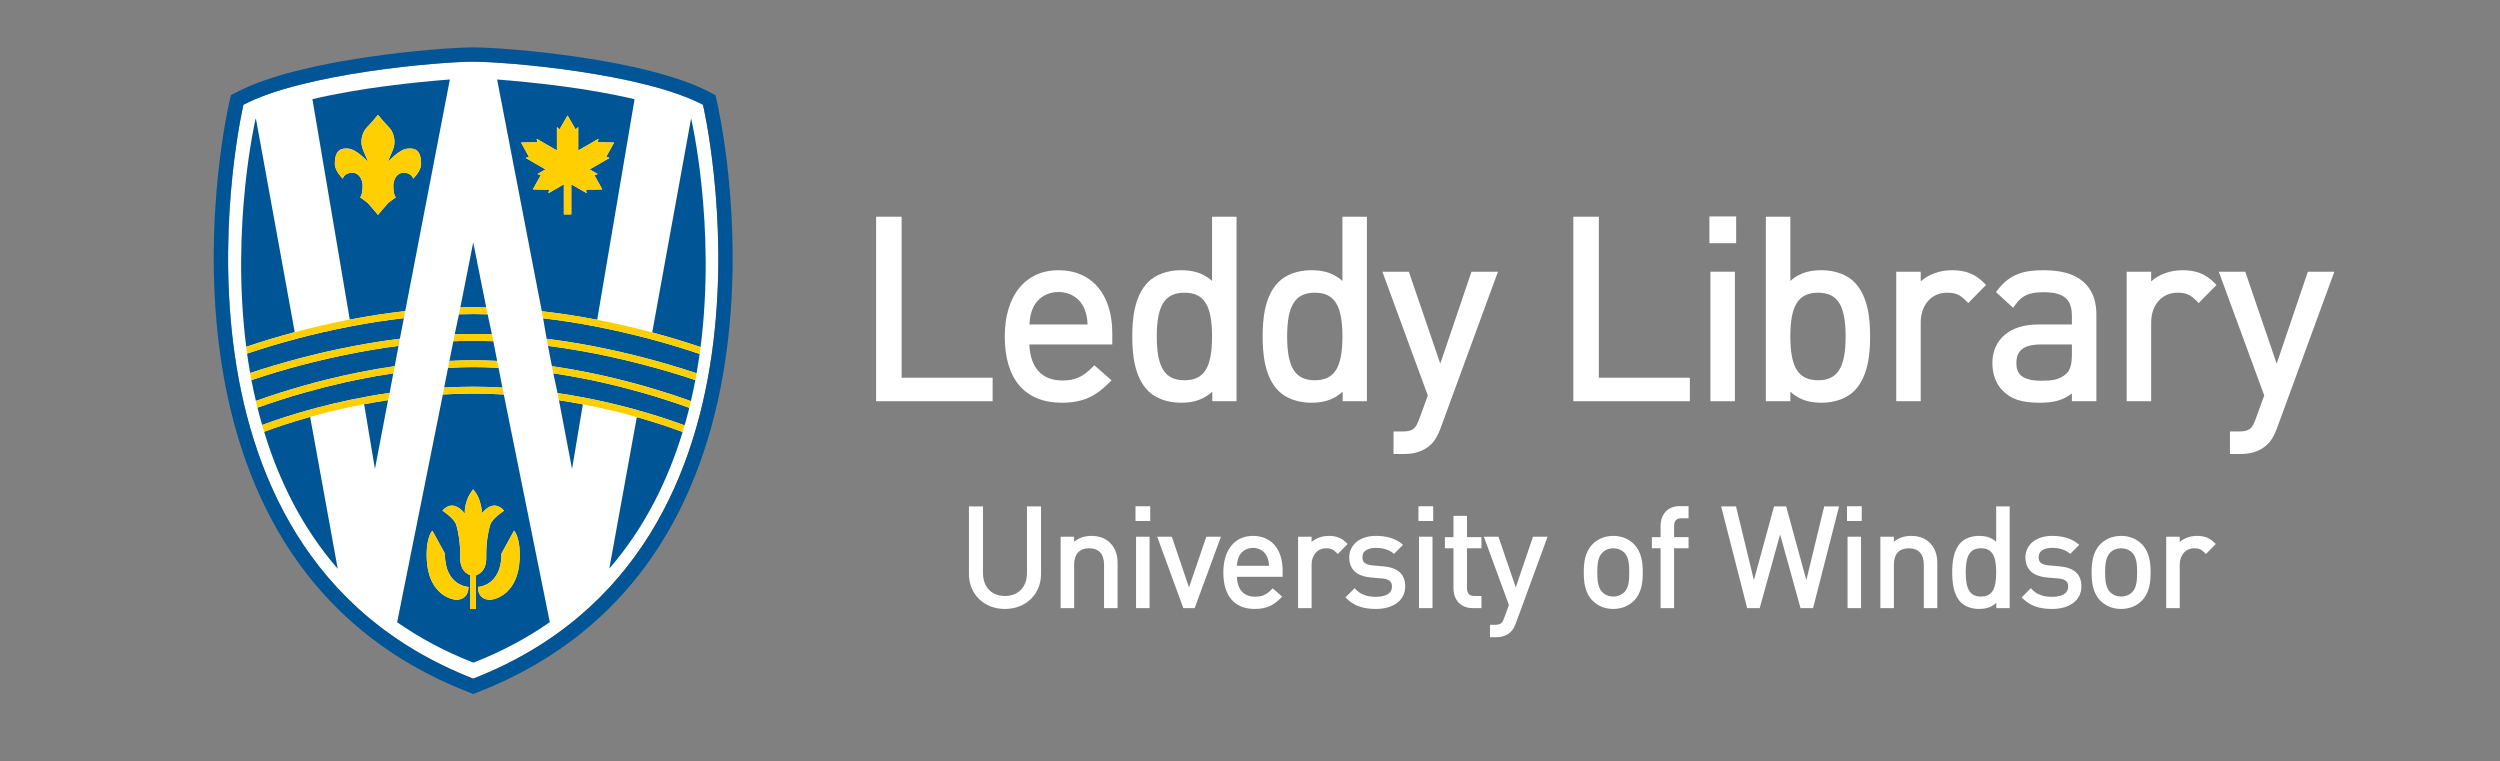 <?xml version="1.0" encoding="utf-8"?>
<!-- Generator: Adobe Illustrator 16.0.0, SVG Export Plug-In . SVG Version: 6.00 Build 0)  -->
<!DOCTYPE svg PUBLIC "-//W3C//DTD SVG 1.1//EN" "http://www.w3.org/Graphics/SVG/1.1/DTD/svg11.dtd">
<svg version="1.1" id="Layer_1" xmlns="http://www.w3.org/2000/svg" xmlns:xlink="http://www.w3.org/1999/xlink" x="0px" y="0px"
	 width="913px" height="278px" viewBox="0 0 913 278" enable-background="new 0 0 913 278" xml:space="preserve">
<rect x="0" y="0" width="913" height="278" fill="#808080" stroke="none"/>
<g>
	<g>
		<defs>
			<rect id="SVGID_1_" x="78.053" y="17.305" width="774.451" height="236.136"/>
		</defs>
		<clipPath id="SVGID_2_">
			<use xlink:href="#SVGID_1_"  overflow="visible"/>
		</clipPath>
		<path clip-path="url(#SVGID_2_)" fill="#FFFFFF" d="M172.822,247.83C50.918,200.316,88.904,38.258,88.904,38.258
			c22.016-11.581,71.939-15.737,83.918-15.737c11.977,0,61.899,4.157,83.916,15.737C256.738,38.258,294.722,200.316,172.822,247.83
			L172.822,247.83z"/>
		<path clip-path="url(#SVGID_2_)" fill="#005596" d="M172.812,247.836C50.908,200.324,88.894,38.265,88.894,38.265
			c22.018-11.58,71.939-15.733,83.918-15.733c11.976,0,61.899,4.154,83.918,15.733C256.73,38.265,294.712,200.324,172.812,247.836
			L172.812,247.836z M261.816,37.071l-0.549-2.324l-2.109-1.109c-23.292-12.246-74.634-16.333-86.347-16.333
			c-11.705,0-63.06,4.086-86.351,16.333l-2.112,1.113l-0.546,2.32c-0.393,1.693-9.638,41.96-3.852,88.804
			c3.43,27.725,11.465,51.926,23.881,71.928c15.63,25.174,38.199,43.639,67.083,54.895l1.896,0.744l1.902-0.744
			c28.877-11.256,51.447-29.721,67.076-54.895c12.418-20.002,20.454-44.203,23.875-71.928
			C271.458,79.031,262.21,38.764,261.816,37.071L261.816,37.071z"/>
	</g>
	<path fill="#005596" d="M96.461,157.68c5.373,17.688,13.841,35.041,26.878,50.045l-10.081-55.484
		c-7.406,2.084-13.216,4.105-16.785,5.436L96.461,157.68L96.461,157.68z"/>
	<path fill="#005596" d="M143.631,67.922c0,2.113,0.438,3.882,0.958,4.107c0,0-2.304,1.59-2.973,2.254
		c-0.66,0.668-3.582,4.204-3.582,4.204s-2.92-3.535-3.586-4.204c-0.662-0.664-2.965-2.254-2.965-2.254
		c0.518-0.225,0.952-1.994,0.952-4.107c0-2.562-1.489-4.852-3.663-4.852c-3.156,0-3.582,2.164-3.582,2.164s-2.912-2.735-2.912-5.376
		c0-6.005,3.234-5.601,4.628-5.601c3.225,0,7.617,5.026,7.617,5.026c-0.485-1.101-1.322-3.051-1.569-3.665
		c-0.097-0.25-0.231-0.551-0.361-0.896c-0.47-1.227-0.966-3.053-0.16-5.541c0.745-2.317,2.345-3.316,3.656-4.931
		c1.405-1.727,1.942-2.278,1.942-2.278s0.541,0.551,1.938,2.278c1.313,1.615,2.917,2.613,3.659,4.931
		c0.809,2.487,0.312,4.314-0.16,5.541c-0.128,0.346-0.26,0.646-0.359,0.896c-0.249,0.614-1.083,2.564-1.569,3.665
		c0,0,4.393-5.026,7.618-5.026c1.399,0,4.63-0.405,4.63,5.601c0,2.641-2.916,5.376-2.916,5.376s-0.424-2.164-3.58-2.164
		C145.116,63.07,143.631,65.36,143.631,67.922L143.631,67.922z M147.983,113.619l16.309-84.592
		c-12.359,0.953-32.896,3.053-50.196,7.2l13.638,80.482c6.846-1.314,13.625-2.348,20.153-3.081L147.983,113.619L147.983,113.619z"/>
	<path fill="#005596" d="M109.569,130.821c3.036-0.796,6.093-1.546,9.083-2.231l0.781-0.179c1.274-0.289,2.577-0.571,3.895-0.852
		l0.185-0.04c0.329-0.071,0.661-0.143,0.995-0.211c1.838-0.383,3.38-0.688,4.855-0.971l0.228-0.041l0.002,0.007
		c5.571-1.059,11.081-1.93,16.372-2.588l0.074-0.007l0.142-0.733l1.306-6.786c-6.286,0.725-12.816,1.729-19.416,2.992
		c-6.675,1.281-13.395,2.819-19.972,4.571c-6.18,1.647-12.157,3.448-17.773,5.354c-0.027,0.012-0.06,0.021-0.086,0.025h-0.012
		c0.206,1.422,0.571,4.046,1.129,7.093c5.639-1.88,11.864-3.728,18.002-5.346L109.569,130.821L109.569,130.821z"/>
	<path fill="#005596" d="M132.974,147.613l3.955,23.658l4.787-25.15c-2.805,0.422-5.666,0.91-8.737,1.49L132.974,147.613
		L132.974,147.613z"/>
	<path fill="#005596" d="M115.644,139.552l0.212-0.056c1.559-0.408,3.112-0.8,4.615-1.165l0.321-0.077
		c1.607-0.392,3.223-0.768,4.799-1.115l0.301-0.069c1.794-0.396,3.459-0.747,5.091-1.073c4.465-0.899,8.852-1.656,13.046-2.263
		l0.109-0.015l1.406-7.404c-5.124,0.662-10.419,1.518-15.747,2.535c-1.687,0.319-3.392,0.663-5.22,1.051l-0.299,0.063
		c-1.556,0.329-3.149,0.682-4.736,1.043l-0.282,0.067c-3.157,0.725-6.304,1.501-9.361,2.309c-5.837,1.536-11.72,3.3-17.995,5.396
		l-0.078,0.027c0.246,1.279,0.502,2.691,0.792,3.978c0.08,0.344,0.155,0.672,0.225,0.988c0.192,0.881,0.409,1.762,0.617,2.639
		c5.508-1.982,11.625-3.928,17.693-5.637C112.758,140.322,114.213,139.929,115.644,139.552L115.644,139.552z"/>
	<path fill="#005596" d="M126.499,139.508l-0.572,0.127c-4.77,1.072-9.578,2.287-14.286,3.617
		c-6.075,1.713-11.989,3.598-17.586,5.611l-0.019,0.008c0.526,2.119,1.092,4.238,1.7,6.355c0.056-0.031,0.104-0.064,0.193-0.098
		c10.104-3.709,26.341-8.736,46.282-11.639l0.075-0.008l1.357-7.16c-4.075,0.604-8.285,1.347-12.55,2.211
		C129.523,138.852,127.974,139.178,126.499,139.508L126.499,139.508z"/>
	<path fill="#005596" d="M107.635,121.313L93.46,43.308c-0.036,0.021-0.075,0.037-0.113,0.057c0,0-9.093,38.9-3.422,83.286
		c5.643-1.911,11.594-3.706,17.695-5.334C107.625,121.317,107.629,121.315,107.635,121.313L107.635,121.313z"/>
	<path fill="#005596" d="M177.563,112.274l-4.74-23.76l-4.704,23.758c1.512-0.037,3.075-0.075,4.63-0.075
		C174.361,112.198,175.947,112.235,177.563,112.274L177.563,112.274z"/>
	<path fill="#005596" d="M179.65,122.096c-0.226-1.089-1.307-6.228-1.568-7.316l-0.066-0.002c-1.632-0.042-3.377-0.083-5.153-0.083
		c-1.794,0-3.552,0.041-5.199,0.083l-0.06,0.002c-0.249,1.088-1.32,6.228-1.547,7.316c2.456-0.082,4.685-0.126,6.806-0.126
		C174.962,121.97,177.184,122.012,179.65,122.096L179.65,122.096z"/>
	<rect x="166.015" y="122.291" fill="#005596" width="0.003" height="0.007"/>
	<path fill="#005596" d="M172.862,131.572c2.593,0,5.363,0.073,8.706,0.233l-1.417-7.187L180,124.614
		c-2.735-0.101-5.001-0.147-7.138-0.147c-2.162,0-4.443,0.049-7.172,0.149l-0.134,0.005l-1.429,7.188l0.012-0.001
		C167.538,131.647,170.309,131.572,172.862,131.572L172.862,131.572z"/>
	<path fill="#005596" d="M183.487,141.539l-1.422-7.208l-0.103-0.005c-3.484-0.176-6.378-0.257-9.1-0.257
		c-2.751,0-5.667,0.082-9.178,0.262l-0.054,0.002l-1.426,7.202c3.853-0.203,7.297-0.301,10.545-0.301
		C176.125,141.234,179.639,141.336,183.487,141.539L183.487,141.539z"/>
	<path fill="#005596" d="M189.751,204.535c-0.597,11.604-8.047,14.49-11.019,14.49c0,0-4.192,0.133-4.192-4.682
		c0,0,8.615-0.244,8.615-12.197l4.563-8.338C187.718,193.809,190.183,196.057,189.751,204.535L189.751,204.535z M173.774,222.404
		h-2.111v-12.352c-1.138-0.496-3.652-1.738-3.594-6.387c0.074-5.504-0.666-9.252-1.376-11.813c-0.727-2.609-5.145-5.359-5.145-5.359
		c4.495-5.002,8.426,1.781,8.263,0.938c-0.305-1.514,0.505-4.27,1.084-5.65c0.578-1.377,1.923-3.092,1.923-3.092
		s1.35,1.715,1.929,3.092c0.583,1.381,1.394,4.137,1.089,5.65c-0.167,0.844,3.769-5.939,8.262-0.938c0,0-4.42,2.75-5.146,5.359
		c-0.71,2.561-1.447,6.309-1.376,11.813c0.064,4.969-2.814,6.051-3.802,6.48V222.404L173.774,222.404z M166.883,219.025
		c-2.973,0-10.421-2.887-11.014-14.49c-0.432-8.479,2.031-10.727,2.031-10.727l4.563,8.338c0,11.953,8.618,12.197,8.618,12.197
		C171.081,219.158,166.883,219.025,166.883,219.025L166.883,219.025z M183.928,144.057c-3.944-0.221-7.561-0.324-11.066-0.324
		c-3.494,0-7.113,0.107-11.067,0.326l-0.06,0.004l-16.696,83.172c8.133,5.684,17.356,10.676,27.849,14.764
		c10.512-4.096,19.759-9.102,27.901-14.799l-16.807-83.141L183.928,144.057L183.928,144.057z"/>
	<path fill="#005596" d="M235.895,133.417c-3.083-0.814-6.213-1.592-9.302-2.309l-0.396-0.088c-1.411-0.322-2.851-0.641-4.311-0.953
		l-0.869-0.186c-1.814-0.382-3.428-0.711-4.939-1c-5.348-1.024-10.678-1.884-15.839-2.551l-0.115-0.017l1.432,7.411l0.258,0.037
		c4.16,0.605,8.337,1.33,12.761,2.22l0.26,0.05c6.568,1.327,13.244,2.946,19.842,4.815c5.914,1.674,11.739,3.533,17.319,5.527
		l0.321,0.113c0.597-2.566,1.145-5.131,1.628-7.688l-0.292-0.093C247.952,136.808,241.982,135.031,235.895,133.417L235.895,133.417z
		"/>
	<path fill="#005596" d="M234.214,143.311h-0.021l-0.06-0.027c-1.383-0.391-2.871-0.797-4.508-1.23l-0.094-0.027
		c-1.572-0.416-3.175-0.824-4.76-1.215c-3.41-0.834-6.873-1.609-10.326-2.309c-4.167-0.839-8.299-1.567-12.283-2.159l-0.1-0.015
		l1.555,7.223l0.085,0.014c2.881,0.422,5.863,0.932,9.364,1.602v-0.002l0.216,0.021c0.518,0.1,1.03,0.201,1.536,0.307l1.316,0.258
		c0.292,0.061,0.577,0.117,0.861,0.178c1.583,0.33,3.222,0.691,5.015,1.102c0.454,0.104,0.89,0.207,1.334,0.311
		c1.849,0.438,3.464,0.838,4.944,1.219c0.178,0.047,0.354,0.09,0.534,0.139c1.204,0.318,2.373,0.635,3.515,0.953l0.857,0.246
		c5.747,1.621,11.278,3.406,16.454,5.314c0.148,0.055,0.264,0.098,0.368,0.137c0.618-2.139,1.19-4.281,1.72-6.424l-0.377-0.131
		C245.803,146.803,240.032,144.961,234.214,143.311L234.214,143.311z"/>
	<path fill="#005596" d="M204.129,146.156l4.784,25.115l3.944-23.611c-0.001,0-0.002,0-0.005,0
		C209.827,147.078,206.968,146.59,204.129,146.156L204.129,146.156z"/>
	<path fill="#005596" d="M232.57,152.324l-10.052,55.314c12.969-14.967,21.414-32.258,26.782-49.881l-0.011-0.002
		C243.978,155.787,238.354,153.959,232.57,152.324L232.57,152.324z"/>
	<path fill="#005596" d="M255.845,126.759c5.698-44.433-3.419-83.394-3.419-83.394c-0.022-0.007-0.037-0.021-0.053-0.027
		l-14.186,78.073c0.003,0.002,0.008,0.002,0.016,0.005C244.265,123.044,250.205,124.841,255.845,126.759L255.845,126.759z"/>
	<path fill="#005596" d="M196.272,63.553l2.951-1.691l-7.271-4.189l1.208-0.41l-2.871-5.211l5.942-0.113l-0.245-1.255l7.399,4.274
		v-8.544l0.961,0.838l2.928-5.086l2.929,5.086l0.962-0.838v8.544l7.397-4.274l-0.243,1.255l5.946,0.113l-2.875,5.211l1.208,0.41
		l-7.27,4.189l2.948,1.691l-1.207,0.415l2.871,5.203l-5.948,0.116l0.252,1.252l-5.61-3.239v10.997h-1.28h-0.162h-1.276V67.299
		l-5.61,3.239l0.244-1.252l-5.943-0.116l2.877-5.203L196.272,63.553L196.272,63.553z M218.091,116.782l13.651-80.538
		c-17.287-4.151-37.814-6.253-50.2-7.213l16.324,84.637l0.064,0.007C204.474,114.417,211.258,115.464,218.091,116.782
		L218.091,116.782z"/>
	<path fill="#005596" d="M237.621,123.853c-1.347-0.364-2.793-0.738-4.302-1.117l-0.459-0.114
		c-5.016-1.256-10.107-2.387-15.139-3.36c-6.6-1.277-13.119-2.297-19.38-3.026c0.158,1.107,1.089,6.374,1.289,7.488l0.065,0.007
		c5.361,0.675,10.914,1.554,16.514,2.622l0.256,0.044c1.557,0.296,3.163,0.623,4.917,0.991l0.903,0.192
		c1.675,0.356,3.157,0.686,4.537,1.002l0.146,0.035c1.382,0.316,2.87,0.671,4.543,1.083l1.224,0.311
		c1.131,0.285,2.239,0.57,3.323,0.855l0.133,0.032c0.096,0.022,0.188,0.046,0.278,0.07l0.157,0.045
		c6.078,1.615,11.979,3.374,17.553,5.233l0.214,0.068c0.416-2.361,0.775-4.713,1.106-7.056l-0.225-0.073
		C249.64,127.278,243.703,125.483,237.621,123.853L237.621,123.853z"/>
	<rect x="93.979" y="148.654" fill="#FFCF01" width="0" height="0.004"/>
	<path fill="#FFCF01" d="M177.551,112.261c-1.614-0.044-3.19-0.063-4.802-0.063c-1.555,0-3.119,0.038-4.63,0.075
		c-0.015,0-0.515,2.508-0.515,2.508l0.06-0.002c1.647-0.042,3.405-0.083,5.199-0.083c1.776,0,3.521,0.041,5.153,0.083l0.066,0.002
		C178.082,114.78,177.568,112.261,177.551,112.261L177.551,112.261z"/>
	<path fill="#FFCF01" d="M147.887,113.628c-6.527,0.733-13.307,1.767-20.153,3.081c0,0-0.001,0-0.003,0
		c-6.714,1.286-13.474,2.833-20.096,4.604c-0.006,0.002-0.01,0.004-0.015,0.004c-6.101,1.628-12.052,3.423-17.695,5.334
		c0.009,0.075,0.014,0.147,0.023,0.223c0.089,0.678,0.167,1.351,0.264,2.03c-0.005,0.004-0.012,0.006-0.015,0.007
		c0,0.004,0,0.009,0,0.009c0.01,0.063,0.02,0.146,0.029,0.213h0.012c0.027-0.004,0.059-0.014,0.086-0.025
		c5.616-1.906,11.594-3.707,17.773-5.354c6.577-1.752,13.297-3.29,19.972-4.571c6.599-1.264,13.129-2.268,19.416-2.992l0.498-2.57
		L147.887,113.628L147.887,113.628z"/>
	<path fill="#FFCF01" d="M89.948,126.874c-0.01,0.003-0.022,0.006-0.032,0.01l0.281,2.027c0.003-0.001,0.01-0.003,0.015-0.007
		C90.116,128.224,90.037,127.551,89.948,126.874L89.948,126.874z"/>
	<path fill="#FFCF01" d="M238.203,121.417c-0.007-0.003-0.013-0.003-0.016-0.005c-6.646-1.779-13.401-3.338-20.092-4.628
		l-0.004-0.002c-6.833-1.317-13.617-2.364-20.16-3.107l-0.064-0.007l0.042,0.225c0,0,0.399,2.118,0.408,2.118
		c-0.009,0,0.003,0.092,0.023,0.225c6.261,0.729,12.78,1.749,19.38,3.026c5.032,0.974,10.124,2.104,15.139,3.36l0.459,0.114
		c1.509,0.379,2.956,0.753,4.302,1.117c6.082,1.63,12.019,3.425,17.652,5.333l0.225,0.073c0.047-0.335,0.115-0.675,0.159-1.01
		c0.059-0.424,0.107-0.85,0.164-1.274c0.008-0.071,0.017-0.146,0.024-0.216C250.205,124.841,244.265,123.044,238.203,121.417
		L238.203,121.417z"/>
	<path fill="#FFCF01" d="M142.212,143.49c-19.941,2.902-36.178,7.93-46.282,11.639c-0.089,0.033-0.137,0.066-0.193,0.098
		c0.021,0.072,0.704,2.383,0.725,2.453l0.012-0.004c3.569-1.33,9.379-3.352,16.785-5.436c0.007-0.002,0.013-0.002,0.016-0.008
		c6.435-1.803,13.063-3.357,19.7-4.619l0.004-0.002c3.072-0.58,5.932-1.068,8.737-1.49l0.572-2.639L142.212,143.49L142.212,143.49z"
		/>
	<path fill="#FFCF01" d="M249.65,155.211c-5.175-1.908-10.707-3.693-16.454-5.314l-0.857-0.246
		c-1.142-0.318-2.311-0.635-3.515-0.953c-0.18-0.049-0.355-0.092-0.534-0.139c-1.48-0.381-3.096-0.781-4.944-1.219
		c-0.444-0.104-0.88-0.207-1.334-0.311c-1.793-0.41-3.433-0.771-5.015-1.102c-0.285-0.061-0.57-0.117-0.861-0.178l-1.316-0.258
		c-0.506-0.105-1.019-0.207-1.536-0.307l-0.216-0.021v0.002c-3.5-0.67-6.482-1.18-9.364-1.602l-0.085-0.014l0.051,0.227l0.416,2.152
		l0.044,0.227c2.839,0.434,5.698,0.922,8.723,1.504c0.003,0,0.003,0,0.005,0c6.625,1.271,13.251,2.834,19.686,4.658
		c0.009,0.002,0.02,0.002,0.026,0.006c5.784,1.635,11.408,3.463,16.719,5.432l0.011,0.002c0.021-0.066,0.045-0.137,0.064-0.205
		c0.201-0.664,0.403-1.33,0.598-1.998c0.02-0.066,0.036-0.139,0.056-0.207C249.914,155.309,249.798,155.266,249.65,155.211
		L249.65,155.211z"/>
	<path fill="#FFCF01" d="M249.381,157.559l0.594-1.998c-0.002-0.002-0.01-0.002-0.013-0.006c-0.195,0.668-0.397,1.334-0.598,1.998
		C249.371,157.557,249.377,157.557,249.381,157.559L249.381,157.559z"/>
	<path fill="#FFCF01" d="M183.487,141.539c-3.848-0.203-7.362-0.305-10.738-0.305c-3.248,0-6.692,0.098-10.545,0.301l-0.468,2.527
		l0.06-0.004c3.954-0.219,7.573-0.326,11.067-0.326c3.505,0,7.122,0.104,11.066,0.324l0.054,0.002L183.487,141.539L183.487,141.539z
		"/>
	<polygon fill="#FFCF01" points="183.518,141.758 183.91,143.695 183.529,141.758 183.518,141.758 	"/>
	<path fill="#FFCF01" d="M179.65,122.096c-2.467-0.084-4.688-0.126-6.788-0.126c-2.121,0-4.35,0.044-6.806,0.126
		c-0.025,0.106-0.5,2.524-0.5,2.524l0.134-0.005c2.729-0.101,5.01-0.149,7.172-0.149c2.136,0,4.403,0.047,7.138,0.147l0.151,0.005
		C180.151,124.619,179.678,122.225,179.65,122.096L179.65,122.096z"/>
	<path fill="#FFCF01" d="M145.964,123.715c-5.291,0.658-10.801,1.529-16.372,2.588l-0.002-0.007l-0.228,0.041
		c-1.476,0.282-3.017,0.588-4.855,0.971c-0.333,0.068-0.666,0.14-0.995,0.211l-0.185,0.04c-1.318,0.28-2.62,0.563-3.895,0.852
		l-0.781,0.179c-2.99,0.686-6.047,1.436-9.083,2.231l-0.211,0.059c-6.139,1.618-12.364,3.466-18.002,5.346
		c0.013,0.073,0.024,0.142,0.037,0.218c0.003,0,0.006-0.004,0.01-0.006c0.125,0.702,0.248,1.403,0.374,2.102c0,0,0,0-0.003,0
		c0.017,0.086,0.036,0.181,0.053,0.267l0.078-0.027c6.274-2.096,12.157-3.859,17.995-5.396c3.057-0.808,6.204-1.584,9.361-2.309
		l0.282-0.067c1.586-0.361,3.18-0.714,4.736-1.043l0.299-0.063c1.829-0.388,3.534-0.731,5.22-1.051
		c5.328-1.018,10.624-1.873,15.747-2.535l0.04-0.223c-0.003,0-0.007,0.001-0.011,0.001l0.417-2.158c0.003,0,0.003,0,0.003,0
		l0.044-0.227L145.964,123.715L145.964,123.715z"/>
	<polygon fill="#FFCF01" points="145.994,123.935 145.991,123.935 145.573,126.093 145.584,126.092 145.994,123.935 
		145.994,123.935 	"/>
	<path fill="#FFCF01" d="M91.392,136.443c0.127,0.679,0.234,1.343,0.381,2.096c0.003,0,0.003,0,0.003,0
		c-0.126-0.698-0.249-1.399-0.374-2.102C91.398,136.439,91.395,136.443,91.392,136.443L91.392,136.443z"/>
	<rect x="91.774" y="138.537" fill="#FFCF01" width="0" height="0.003"/>
	<path fill="#FFCF01" d="M254.178,136.247c-5.573-1.859-11.475-3.618-17.553-5.233l-0.157-0.045c-0.09-0.024-0.183-0.048-0.278-0.07
		l-0.133-0.032c-1.084-0.285-2.191-0.57-3.323-0.855l-1.224-0.311c-1.673-0.412-3.162-0.767-4.543-1.083l-0.146-0.035
		c-1.38-0.316-2.862-0.646-4.537-1.002l-0.903-0.192c-1.754-0.368-3.359-0.695-4.917-0.991l-0.256-0.044
		c-5.6-1.068-11.152-1.947-16.514-2.622l-0.065-0.007c0.021,0.134,0.04,0.226,0.04,0.226l0.412,2.144l0.043,0.223l0.115,0.017
		c5.161,0.667,10.491,1.526,15.839,2.551c1.511,0.289,3.125,0.618,4.939,1l0.869,0.186c1.46,0.313,2.899,0.631,4.311,0.953
		l0.396,0.088c3.089,0.717,6.22,1.494,9.302,2.309c6.087,1.613,12.057,3.391,17.758,5.29l0.292,0.093
		c0.016-0.071,0.03-0.143,0.042-0.216c0.128-0.682,0.247-1.366,0.369-2.052c0.011-0.072,0.02-0.141,0.035-0.218L254.178,136.247
		L254.178,136.247z"/>
	<path fill="#FFCF01" d="M254.008,138.591l0.349-2.059c-0.123,0.686-0.241,1.37-0.369,2.052
		C253.995,138.588,254,138.591,254.008,138.591L254.008,138.591z"/>
	<path fill="#FFCF01" d="M181.568,131.805c-3.343-0.16-6.113-0.233-8.706-0.233c-2.553,0-5.324,0.075-8.723,0.235l-0.012,0.001
		l-0.042,0.218l-0.41,2.086l-0.046,0.222l0.054-0.002c3.511-0.18,6.427-0.262,9.178-0.262c2.722,0,5.616,0.081,9.1,0.257
		l0.103,0.005L181.568,131.805L181.568,131.805z"/>
	<path fill="#FFCF01" d="M144.029,133.734c-4.195,0.606-8.581,1.363-13.046,2.263c-1.632,0.326-3.297,0.678-5.091,1.073
		l-0.301,0.069c-1.576,0.348-3.191,0.724-4.799,1.115l-0.321,0.077c-1.502,0.365-3.056,0.757-4.615,1.165l-0.212,0.056
		c-1.431,0.377-2.886,0.77-4.492,1.221c-6.067,1.709-12.185,3.654-17.693,5.637c0.161,0.701,0.316,1.404,0.487,2.102
		c0.013,0.049,0.022,0.1,0.035,0.145c0.02,0.074,0.039,0.145,0.056,0.215l0.019-0.008c5.597-2.014,11.511-3.898,17.586-5.611
		c4.708-1.33,9.516-2.545,14.286-3.617l0.572-0.127c1.475-0.33,3.024-0.656,4.595-0.975c4.266-0.864,8.476-1.606,12.55-2.211
		c0.024-0.005,0.494-2.604,0.494-2.604L144.029,133.734L144.029,133.734z"/>
	<rect x="93.977" y="148.656" fill="#FFCF01" width="0.004" height="0"/>
	<path fill="#FFCF01" d="M93.946,148.512c0.008,0.047,0.021,0.102,0.031,0.145h0.004C93.969,148.611,93.959,148.561,93.946,148.512
		L93.946,148.512z"/>
	<path fill="#FFCF01" d="M251.996,146.375c-5.581-1.994-11.405-3.854-17.319-5.527c-6.598-1.869-13.273-3.488-19.842-4.815
		l-0.26-0.05c-4.424-0.89-8.602-1.614-12.761-2.22l-0.258-0.037l0.042,0.226l0.418,2.147l0.047,0.229l0.1,0.015
		c3.984,0.592,8.115,1.32,12.283,2.159c3.453,0.7,6.916,1.475,10.326,2.309c1.585,0.391,3.188,0.799,4.76,1.215l0.094,0.027
		c1.637,0.434,3.125,0.84,4.508,1.23l0.06,0.027h0.021c5.818,1.65,11.589,3.492,17.146,5.482l0.377,0.131
		c0.018-0.07,0.038-0.139,0.058-0.215c0.165-0.666,0.318-1.336,0.475-2.004c0.018-0.074,0.03-0.145,0.047-0.217L251.996,146.375
		L251.996,146.375z"/>
	<path fill="#FFCF01" d="M150.875,65.233c0,0,2.916-2.735,2.916-5.376c0-6.005-3.231-5.601-4.63-5.601
		c-3.225,0-7.618,5.026-7.618,5.026c0.486-1.101,1.32-3.051,1.569-3.665c0.099-0.25,0.231-0.551,0.359-0.896
		c0.472-1.227,0.969-3.053,0.16-5.541c-0.742-2.317-2.346-3.316-3.659-4.931c-1.397-1.727-1.938-2.278-1.938-2.278
		s-0.538,0.551-1.942,2.278c-1.311,1.615-2.912,2.613-3.656,4.931c-0.807,2.487-0.31,4.314,0.16,5.541
		c0.13,0.346,0.264,0.646,0.361,0.896c0.247,0.614,1.083,2.564,1.569,3.665c0,0-4.393-5.026-7.617-5.026
		c-1.394,0-4.628-0.405-4.628,5.601c0,2.641,2.912,5.376,2.912,5.376s0.425-2.164,3.582-2.164c2.173,0,3.663,2.29,3.663,4.852
		c0,2.113-0.435,3.882-0.952,4.107c0,0,2.303,1.59,2.965,2.254c0.666,0.668,3.586,4.204,3.586,4.204s2.922-3.535,3.582-4.204
		c0.669-0.664,2.973-2.254,2.973-2.254c-0.52-0.225-0.958-1.994-0.958-4.107c0-2.562,1.485-4.852,3.664-4.852
		C150.45,63.07,150.875,65.233,150.875,65.233L150.875,65.233z"/>
	<path fill="#FFCF01" d="M174.54,214.344c0,4.814,4.192,4.682,4.192,4.682c2.972,0,10.422-2.887,11.019-14.49
		c0.432-8.479-2.033-10.727-2.033-10.727l-4.563,8.338C183.155,214.1,174.54,214.344,174.54,214.344L174.54,214.344z"/>
	<path fill="#FFCF01" d="M162.463,202.146l-4.563-8.338c0,0-2.462,2.248-2.031,10.727c0.593,11.604,8.041,14.49,11.014,14.49
		c0,0,4.198,0.133,4.198-4.682C171.081,214.344,162.463,214.1,162.463,202.146L162.463,202.146z"/>
	<path fill="#FFCF01" d="M177.576,203.666c-0.071-5.504,0.666-9.252,1.376-11.813c0.726-2.609,5.146-5.359,5.146-5.359
		c-4.493-5.002-8.43,1.781-8.262,0.938c0.305-1.514-0.506-4.27-1.089-5.65c-0.58-1.377-1.929-3.092-1.929-3.092
		s-1.345,1.715-1.923,3.092c-0.579,1.381-1.39,4.137-1.084,5.65c0.163,0.844-3.769-5.939-8.263-0.938c0,0,4.418,2.75,5.145,5.359
		c0.711,2.561,1.451,6.309,1.376,11.813c-0.058,4.648,2.456,5.891,3.594,6.387v12.352h2.111v-12.258
		C174.761,209.717,177.64,208.635,177.576,203.666L177.576,203.666z"/>
	<polygon fill="#FFCF01" points="200.552,69.286 200.308,70.538 205.918,67.299 205.918,78.296 207.194,78.296 207.356,78.296 
		208.636,78.296 208.636,67.299 214.246,70.538 213.994,69.286 219.942,69.17 217.071,63.968 218.278,63.553 215.33,61.862 
		222.6,57.673 221.392,57.263 224.267,52.052 218.321,51.939 218.564,50.684 211.167,54.958 211.167,46.414 210.205,47.252 
		207.276,42.166 204.348,47.252 203.387,46.414 203.387,54.958 195.987,50.684 196.232,51.939 190.29,52.052 193.161,57.263 
		191.953,57.673 199.223,61.862 196.272,63.553 197.485,63.968 194.608,69.17 200.552,69.286 	"/>
	<polygon fill="#FFFFFF" points="329.269,79.142 319.958,79.142 319.958,146.527 362.508,146.527 362.508,137.95 329.269,137.95 
		329.269,79.142 	"/>
	<path fill="#FFFFFF" d="M386.571,106.624c4.233,0,7.838,2.313,9.404,6.018c0.817,2.009,1.051,3.187,1.216,5.856h-21.238
		c0.163-2.671,0.397-3.847,1.207-5.844C378.731,108.937,382.34,106.624,386.571,106.624L386.571,106.624z M386.571,98.683
		c-12.107,0-19.63,9.272-19.63,24.198c0,15.604,7.393,24.196,20.815,24.196c8.319,0,12.777-2.789,17.275-7.291l0.896-0.891
		l-6.261-5.494l-0.785,0.784c-3.565,3.563-6.325,4.768-10.94,4.768c-7.438,0-11.68-4.66-12.033-13.155h30.294v-4.195
		C406.204,107.463,398.679,98.683,386.571,98.683L386.571,98.683z"/>
	<path fill="#FFFFFF" d="M432.595,138.864c-7.2,0-10.138-4.633-10.138-15.983c0-11.353,2.938-15.984,10.138-15.984
		c7.136,0,10.047,4.631,10.047,15.984C442.642,134.231,439.73,138.864,432.595,138.864L432.595,138.864z M442.642,102.604
		c-3.763-3.402-7.873-3.921-11.508-3.921c-4.712,0-9.121,1.598-11.797,4.275c-5.221,5.221-5.825,13.871-5.825,19.922
		c0,6.05,0.604,14.699,5.825,19.922c2.679,2.676,7.09,4.273,11.797,4.273c3.657,0,7.795-0.537,11.598-4.055v3.506h8.853V79.142
		h-8.943V102.604L442.642,102.604z"/>
	<path fill="#FFFFFF" d="M480.207,138.864c-7.201,0-10.141-4.633-10.141-15.983c0-11.353,2.939-15.984,10.141-15.984
		c7.133,0,10.047,4.631,10.047,15.984C490.254,134.231,487.34,138.864,480.207,138.864L480.207,138.864z M490.254,102.604
		c-3.766-3.402-7.875-3.921-11.51-3.921c-4.713,0-9.123,1.598-11.795,4.275c-5.225,5.221-5.826,13.871-5.826,19.922
		c0,6.05,0.602,14.699,5.826,19.922c2.676,2.676,7.088,4.273,11.795,4.273c3.656,0,7.797-0.537,11.6-4.055v3.506h8.852V79.142
		h-8.941V102.604L490.254,102.604z"/>
	<path fill="#FFFFFF" d="M525.986,132.809L514.51,99.233h-9.666l16.596,45.195l-3.051,8.369c-1.314,3.705-2.297,4.781-6.277,4.781
		h-3.195v8.217h4.018c3.932,0,7.25-1.189,9.572-3.422c1.426-1.324,2.537-3.152,3.502-5.754l21.039-57.386h-9.668L525.986,132.809
		L525.986,132.809z"/>
	<polygon fill="#FFFFFF" points="583.895,79.142 574.584,79.142 574.584,146.527 617.133,146.527 617.133,137.95 583.895,137.95 
		583.895,79.142 	"/>
	<polygon fill="#FFFFFF" points="624.643,146.527 633.586,146.527 633.586,99.233 624.643,99.233 624.643,146.527 	"/>
	<polygon fill="#FFFFFF" points="624.277,88.817 634.045,88.817 634.045,79.051 624.277,79.051 624.277,88.817 	"/>
	<path fill="#FFFFFF" d="M674.02,122.88c0,11.351-2.91,15.983-10.047,15.983c-7.199,0-10.137-4.633-10.137-15.983
		c0-11.353,2.938-15.984,10.137-15.984C671.109,106.896,674.02,111.528,674.02,122.88L674.02,122.88z M665.342,98.683
		c-3.633,0-7.742,0.519-11.506,3.921V79.142h-8.943v67.385h8.943v-3.502c3.787,3.514,7.889,4.051,11.506,4.051
		c4.709,0,9.117-1.598,11.795-4.275c5.223-5.221,5.826-13.871,5.826-19.92c0-6.052-0.604-14.701-5.826-19.922
		C674.463,100.28,670.055,98.683,665.342,98.683L665.342,98.683z"/>
	<path fill="#FFFFFF" d="M712.861,98.683c-4.426,0-8.545,1.505-11.416,4.061v-3.511h-8.943v47.294h8.943v-28.759
		c0-6.4,3.945-10.872,9.59-10.872c3.09,0,4.645,0.66,6.926,2.943l0.842,0.845l6.502-6.621l-0.83-0.831
		C721.287,100.043,717.814,98.683,712.861,98.683L712.861,98.683z"/>
	<path fill="#FFFFFF" d="M745.514,139.045c-8.049,0-9.135-3.28-9.135-6.487c0-2.902,0.92-6.761,8.859-6.761h11.42v3.658
		c0,3.433-0.627,5.688-1.922,6.909C752.174,138.845,749.045,139.045,745.514,139.045L745.514,139.045z M746.428,98.683
		c-6.99,0-12.246,1.191-16.826,7.127l-0.666,0.861l6.266,5.755l0.779-1.099c2.439-3.448,5.053-4.612,10.357-4.612
		c7.33,0,10.32,2.515,10.32,8.677v3.106h-12.332c-10.307,0-16.705,5.422-16.705,14.15c0,3.972,1.355,7.608,3.711,9.959
		c3.074,3.174,6.998,4.469,13.541,4.469c5.242,0,8.617-0.92,11.785-3.385v2.836h8.941v-31.682
		C765.6,107.47,762.275,98.683,746.428,98.683L746.428,98.683z"/>
	<path fill="#FFFFFF" d="M797.023,98.683c-4.426,0-8.545,1.505-11.414,4.061v-3.511h-8.947v47.294h8.947v-28.759
		c0-6.4,3.939-10.872,9.59-10.872c3.086,0,4.641,0.66,6.922,2.943l0.848,0.845l6.496-6.621l-0.828-0.831
		C805.449,100.043,801.977,98.683,797.023,98.683L797.023,98.683z"/>
	<path fill="#FFFFFF" d="M831.443,132.809l-11.477-33.576h-9.664l16.596,45.195l-3.051,8.369c-1.316,3.705-2.299,4.781-6.281,4.781
		h-3.191v8.217h4.014c3.938,0,7.254-1.189,9.572-3.422c1.428-1.324,2.541-3.152,3.504-5.754l21.039-57.386h-9.67L831.443,132.809
		L831.443,132.809z"/>
	<path fill="#FFFFFF" d="M375.051,209.301c0,5.078-3.162,8.357-8.056,8.357c-4.864,0-8.006-3.279-8.006-8.357v-24.367h-5.134v24.668
		c0,7.41,5.525,12.787,13.141,12.787c7.643,0,13.19-5.377,13.19-12.787v-24.668h-5.134V209.301L375.051,209.301z"/>
	<path fill="#FFFFFF" d="M398.569,195.705c-2.434,0-4.58,0.734-6.296,2.137v-1.834h-4.931v26.08h4.931v-15.91
		c0-3.832,1.95-5.943,5.489-5.943c3.508,0,5.439,2.111,5.439,5.943v15.91h4.932v-16.516c0-3.102-0.931-5.584-2.76-7.357
		C403.734,196.572,401.38,195.705,398.569,195.705L398.569,195.705z"/>
	<polygon fill="#FFFFFF" points="414.888,222.088 419.819,222.088 419.819,196.008 414.888,196.008 414.888,222.088 	"/>
	<polygon fill="#FFFFFF" points="414.687,190.268 420.07,190.268 420.07,184.883 414.687,184.883 414.687,190.268 	"/>
	<polygon fill="#FFFFFF" points="434.226,214.523 427.942,196.008 422.614,196.008 432.153,222.088 436.289,222.088 
		445.884,196.008 440.553,196.008 434.226,214.523 	"/>
	<path fill="#FFFFFF" d="M451.731,206.633c0.092-1.475,0.221-2.121,0.668-3.225c0.865-2.049,2.855-3.322,5.189-3.322
		c2.334,0,4.32,1.273,5.184,3.316c0.451,1.109,0.58,1.76,0.67,3.23H451.731L451.731,206.633z M457.588,195.705
		c-6.677,0-10.825,5.113-10.825,13.342c0,8.605,4.076,13.342,11.478,13.342c4.586,0,7.045-1.537,9.525-4.018l0.494-0.494
		l-3.453-3.025l-0.432,0.432c-1.967,1.965-3.488,2.627-6.035,2.627c-4.097,0-6.435-2.568-6.63-7.254h16.701v-2.314
		C468.41,200.551,464.262,195.705,457.588,195.705L457.588,195.705z"/>
	<path fill="#FFFFFF" d="M491.686,198.217c-1.756-1.76-3.672-2.512-6.404-2.512c-2.438,0-4.713,0.832-6.293,2.238v-1.936h-4.932
		v26.08h4.932v-15.859c0-3.527,2.174-5.994,5.287-5.994c1.703,0,2.561,0.365,3.818,1.627l0.465,0.463l3.584-3.652L491.686,198.217
		L491.686,198.217z"/>
	<path fill="#FFFFFF" d="M505.283,206.838l-3.984-0.355c-3.285-0.268-3.73-1.648-3.73-2.971c0-2.979,3.063-3.426,4.887-3.426
		c2.539,0,4.625,0.615,6.195,1.828l0.455,0.35l3.283-3.281l-0.559-0.459c-2.252-1.842-5.477-2.818-9.326-2.818
		c-5.84,0-9.764,3.178-9.764,7.904c0,3.027,1.387,6.744,7.996,7.299l4.076,0.352c3.113,0.27,3.535,1.656,3.535,2.975
		c0,3.24-3.723,3.727-5.943,3.727c-3.156,0-5.521-0.873-7.23-2.668l-0.461-0.484l-3.363,3.361l0.48,0.463
		c2.701,2.598,5.977,3.756,10.625,3.756c6.512,0,10.721-3.219,10.721-8.205C513.176,209.734,510.596,207.328,505.283,206.838
		L505.283,206.838z"/>
	<polygon fill="#FFFFFF" points="518.219,222.088 523.148,222.088 523.148,196.008 518.219,196.008 518.219,222.088 	"/>
	<polygon fill="#FFFFFF" points="518.018,190.268 523.402,190.268 523.402,184.883 518.018,184.883 518.018,190.268 	"/>
	<path fill="#FFFFFF" d="M535.738,188.406h-4.932v7.754h-3.121v4.074h3.121v14.553c0,4.434,2.748,7.301,6.998,7.301h3.221v-4.43
		h-2.566c-1.855,0-2.721-0.943-2.721-2.971v-14.453h5.287v-4.074h-5.287V188.406L535.738,188.406z"/>
	<path fill="#FFFFFF" d="M553.563,214.523l-6.326-18.516h-5.33l9.148,24.922l-1.68,4.611c-0.725,2.047-1.268,2.639-3.461,2.639
		h-1.762v4.533h2.215c2.17,0,3.996-0.658,5.275-1.891c0.789-0.729,1.402-1.738,1.932-3.174l11.6-31.641h-5.332L553.563,214.523
		L553.563,214.523z"/>
	<path fill="#FFFFFF" d="M593.236,216.236c-1.045,1.047-2.492,1.623-4.07,1.623c-1.566,0-2.957-0.559-4.018-1.623
		c-1.602-1.6-1.822-4.4-1.822-7.189c0-2.787,0.221-5.592,1.822-7.189c1.061-1.063,2.451-1.623,4.018-1.623
		c1.578,0,3.025,0.578,4.07,1.627c1.637,1.633,1.771,4.564,1.771,7.186C595.008,211.67,594.873,214.602,593.236,216.236
		L593.236,216.236z M589.166,195.705c-2.977,0-5.592,1.043-7.564,3.018c-2.826,2.885-3.209,6.84-3.209,10.324
		c0,3.488,0.383,7.443,3.213,10.33c1.969,1.971,4.584,3.012,7.561,3.012s5.592-1.041,7.566-3.016
		c2.824-2.881,3.209-6.838,3.209-10.326c0-3.484-0.385-7.441-3.215-10.326C594.758,196.748,592.143,195.705,589.166,195.705
		L589.166,195.705z"/>
	<path fill="#FFFFFF" d="M606.441,192.133v4.027h-3.17v4.074h3.17v21.854h4.932v-21.854h5.287v-4.074h-5.287v-3.928
		c0-2.029,0.848-2.971,2.67-2.971h2.617v-4.43h-3.271C609.17,184.832,606.441,187.697,606.441,192.133L606.441,192.133z"/>
	<polygon fill="#FFFFFF" points="659.676,211.871 652.309,184.934 647.885,184.934 640.52,211.871 633.996,184.934 628.563,184.934 
		638.063,222.088 642.639,222.088 650.098,195.18 657.555,222.088 662.135,222.088 671.631,184.934 666.197,184.934 
		659.676,211.871 	"/>
	<polygon fill="#FFFFFF" points="674.523,190.268 679.908,190.268 679.908,184.883 674.523,184.883 674.523,190.268 	"/>
	<polygon fill="#FFFFFF" points="674.727,222.088 679.656,222.088 679.656,196.008 674.727,196.008 674.727,222.088 	"/>
	<path fill="#FFFFFF" d="M697.938,195.705c-2.434,0-4.58,0.734-6.295,2.137v-1.834h-4.932v26.08h4.932v-15.91
		c0-3.832,1.951-5.943,5.49-5.943c3.506,0,5.439,2.111,5.439,5.943v15.91h4.928v-16.516c0-3.102-0.928-5.584-2.756-7.357
		C703.102,196.572,700.75,195.705,697.938,195.705L697.938,195.705z"/>
	<path fill="#FFFFFF" d="M723.469,217.859c-3.971,0-5.59-2.551-5.59-8.813c0-6.258,1.619-8.813,5.59-8.813
		c3.936,0,5.539,2.555,5.539,8.813C729.008,215.309,727.404,217.859,723.469,217.859L723.469,217.859z M729.008,197.869
		c-2.076-1.879-4.34-2.164-6.346-2.164c-2.596,0-5.027,0.881-6.502,2.359c-2.881,2.877-3.211,7.648-3.211,10.982
		c0,3.338,0.33,8.105,3.211,10.986c1.477,1.475,3.91,2.355,6.502,2.355c2.018,0,4.301-0.295,6.396-2.236v1.936h4.881v-37.154h-4.932
		V197.869L729.008,197.869z"/>
	<path fill="#FFFFFF" d="M752.23,206.838l-3.984-0.355c-3.285-0.268-3.729-1.648-3.729-2.971c0-2.979,3.063-3.426,4.887-3.426
		c2.539,0,4.623,0.615,6.195,1.828l0.455,0.35l3.283-3.281l-0.559-0.459c-2.254-1.842-5.477-2.818-9.326-2.818
		c-5.842,0-9.766,3.178-9.766,7.904c0,3.027,1.389,6.744,7.998,7.299l4.076,0.352c3.111,0.27,3.533,1.656,3.533,2.975
		c0,3.24-3.723,3.727-5.941,3.727c-3.158,0-5.523-0.873-7.23-2.668l-0.463-0.484l-3.361,3.361l0.48,0.463
		c2.699,2.598,5.977,3.756,10.625,3.756c6.512,0,10.721-3.219,10.721-8.205C760.125,209.734,757.543,207.328,752.23,206.838
		L752.23,206.838z"/>
	<path fill="#FFFFFF" d="M778.699,216.236c-1.045,1.047-2.49,1.623-4.068,1.623c-1.568,0-2.959-0.559-4.02-1.623
		c-1.6-1.6-1.822-4.4-1.822-7.189c0-2.787,0.223-5.592,1.824-7.189c1.059-1.063,2.449-1.623,4.018-1.623
		c1.578,0,3.023,0.578,4.068,1.627c1.637,1.633,1.773,4.564,1.773,7.186C780.473,211.67,780.336,214.602,778.699,216.236
		L778.699,216.236z M774.631,195.705c-2.977,0-5.592,1.043-7.568,3.018c-2.824,2.885-3.205,6.84-3.205,10.324
		c0,3.488,0.381,7.443,3.209,10.33c1.973,1.971,4.588,3.012,7.564,3.012s5.59-1.041,7.566-3.016
		c2.828-2.881,3.207-6.838,3.207-10.326c0-3.484-0.379-7.441-3.209-10.326C780.221,196.748,777.607,195.705,774.631,195.705
		L774.631,195.705z"/>
	<path fill="#FFFFFF" d="M802.326,195.705c-2.439,0-4.711,0.832-6.293,2.238v-1.936H791.1v26.08h4.934v-15.859
		c0-3.527,2.174-5.994,5.287-5.994c1.703,0,2.559,0.365,3.816,1.623l0.465,0.467l3.586-3.652l-0.457-0.455
		C806.973,196.457,805.059,195.705,802.326,195.705L802.326,195.705z"/>
</g>
</svg>
